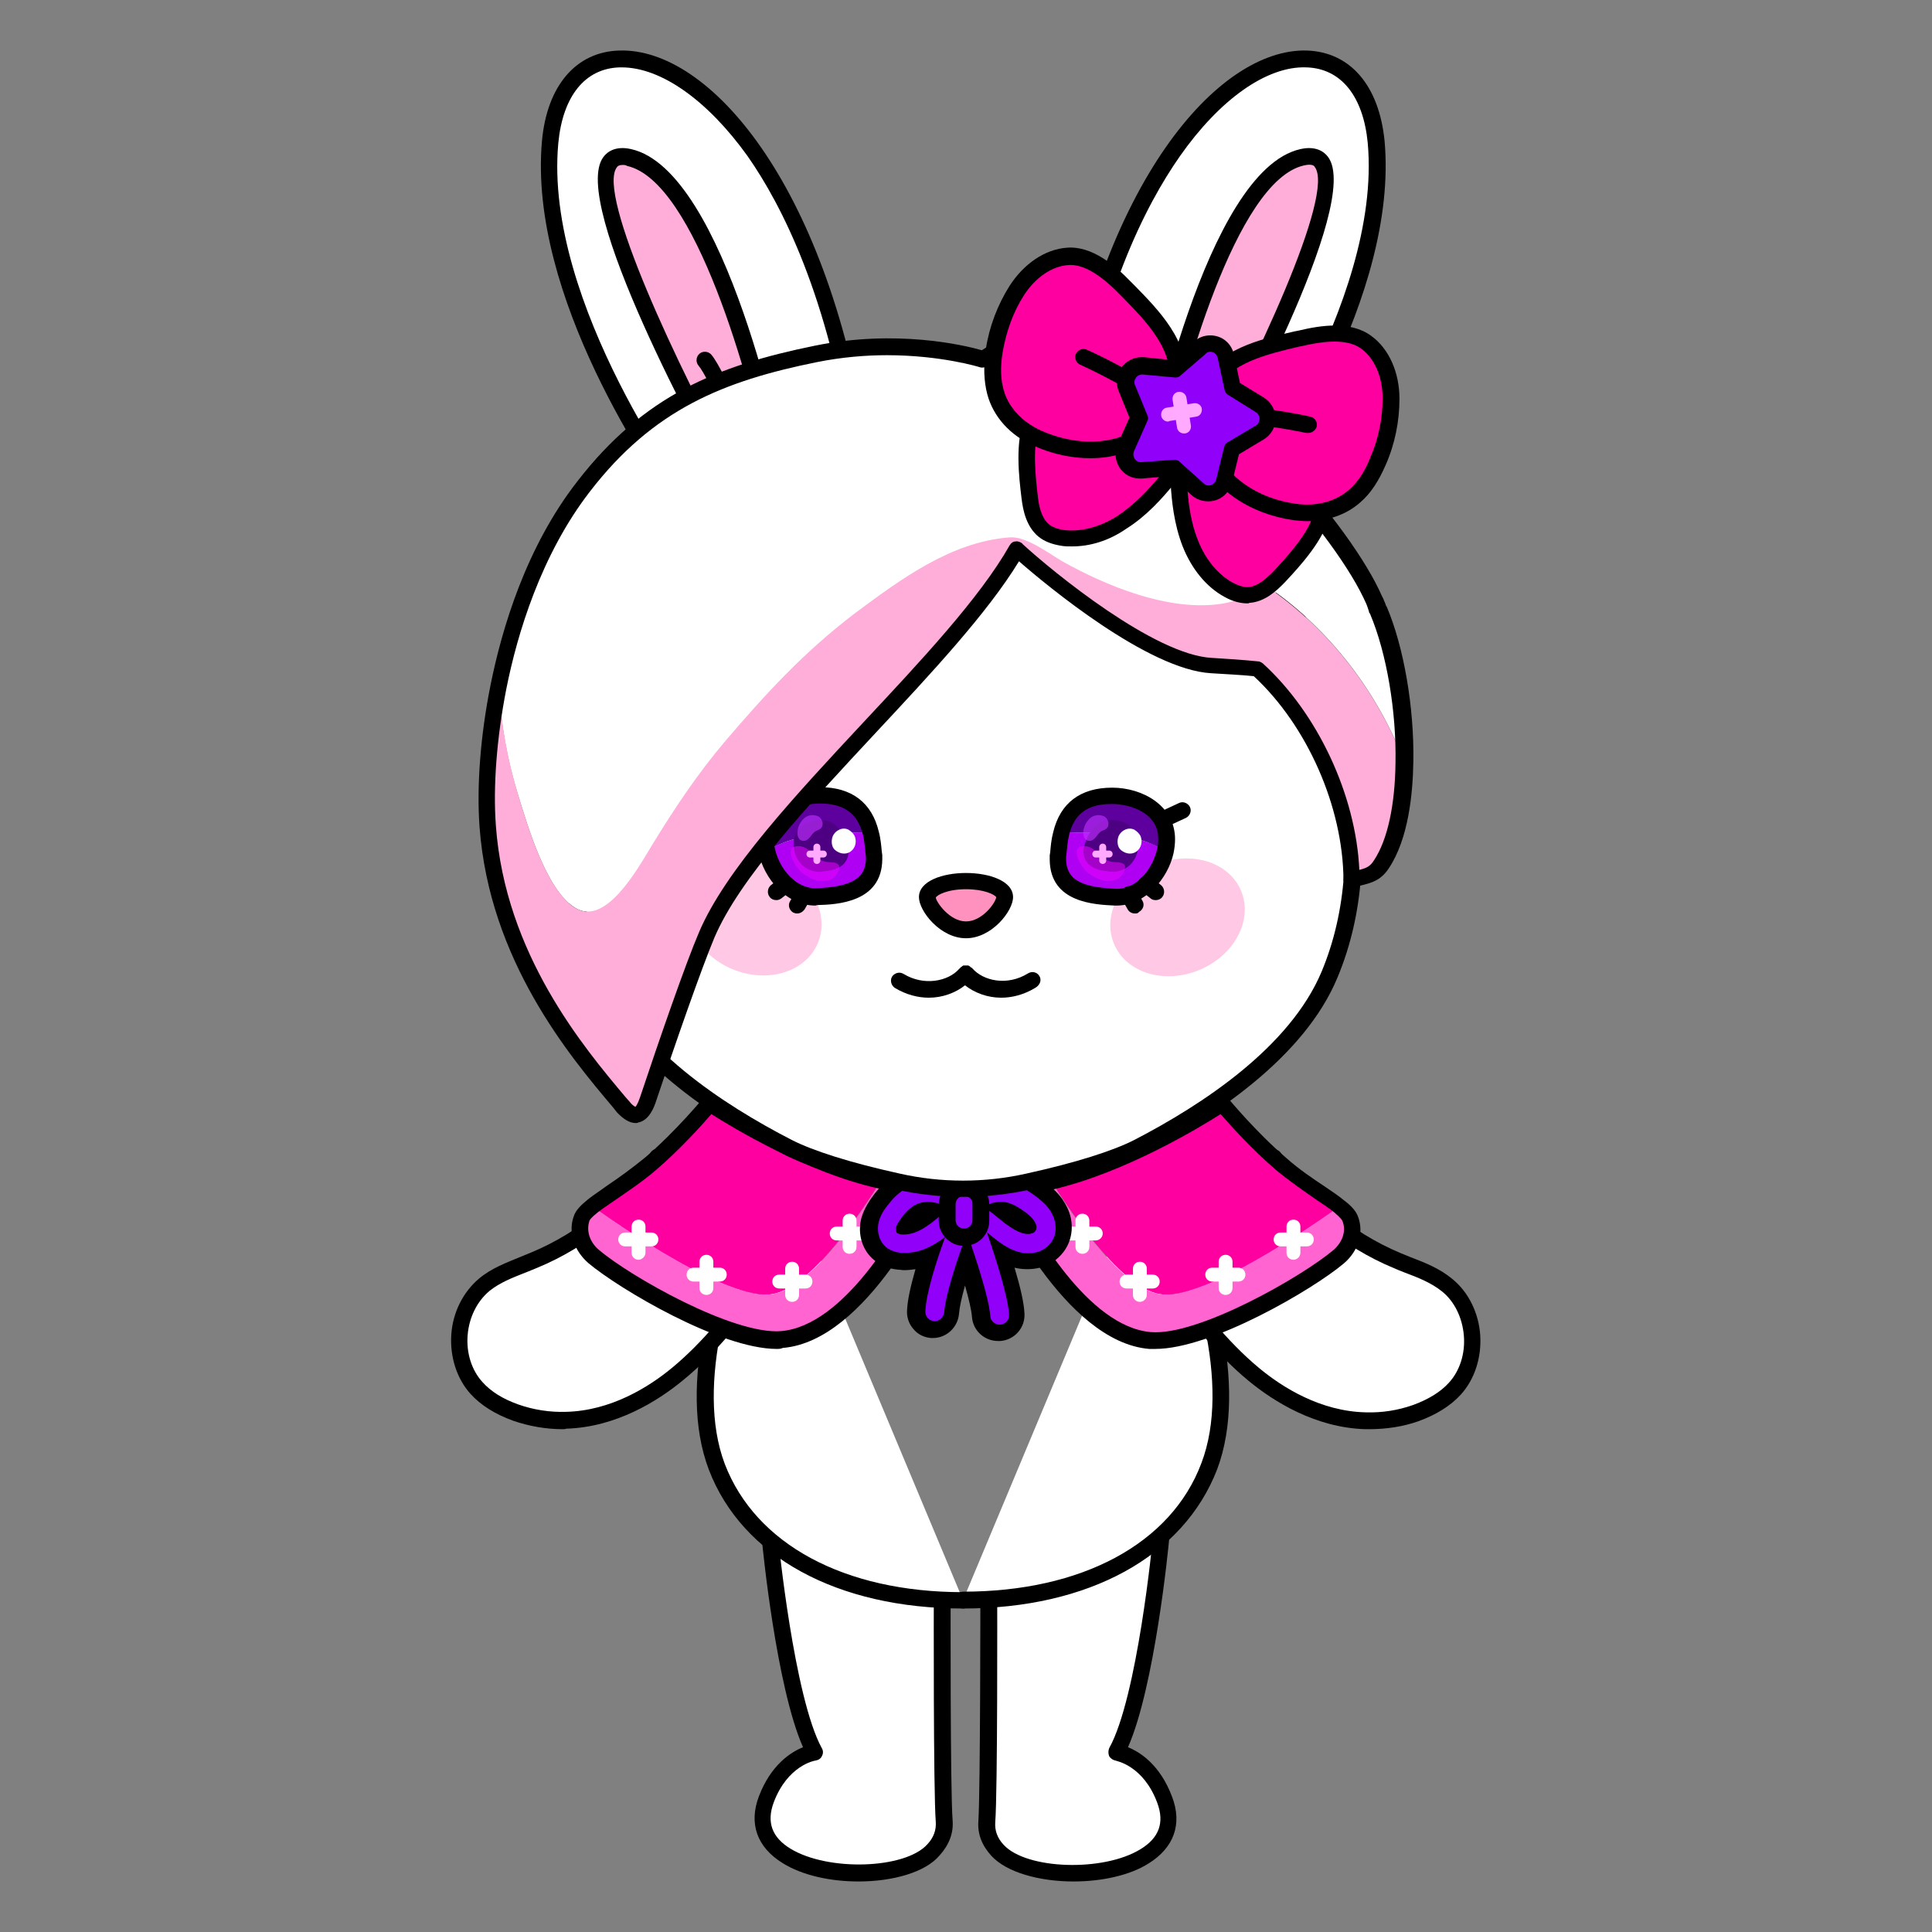 <?xml version="1.0" encoding="utf-8"?>
<!-- Generator: Adobe Illustrator 26.0.3, SVG Export Plug-In . SVG Version: 6.00 Build 0)  -->
<svg version="1.1" id="레이어_1" xmlns="http://www.w3.org/2000/svg" xmlns:xlink="http://www.w3.org/1999/xlink" x="0px"
	 y="0px" viewBox="0 0 390 390" style="enable-background:new 0 0 390 390;" xml:space="preserve">
<rect x="0" y="0" width="390" height="390" fill="#808080" stroke="none"/>
<style type="text/css">
	.st0{fill:#FFFFFF;}
	.st1{fill:#FFFFFF;stroke:#000000;stroke-width:3.362;stroke-linecap:round;stroke-linejoin:round;stroke-miterlimit:10;}
	.st2{fill:#FF00A0;}
	.st3{fill:#FF64D0;}
	.st4{fill:#9100F9;}
	.st5{fill:#FFADD9;}
	.st6{fill:#FF8BC9;}
	.st7{fill:#FF91BF;}
	.st8{fill:#FFC8E5;}
	.st9{fill:#B000F3;}
	.st10{fill:#5D009E;}
	.st11{fill:#4D0081;}
	.st12{opacity:0.65;}
	.st13{fill:#BE2EFF;}
	.st14{opacity:0.57;}
	.st15{fill:#E704FD;}
	.st16{fill:#FFA9FF;}
	.st17{fill:none;}
</style>
<g>
	<g>
		<g>
			<g>
				<g>
					<g>
						<g>
							<g>
								<path class="st0" d="M234.6,310.6c0,0-3.1,32.4-9.1,43.1c0,0,6.5,0.9,9.7,9.5c6,16.1-26.4,18.5-33.9,10.2
									c-1.3-1.5-2.3-3.4-2.2-5.7c0.5-6.3,0.4-46.1,0.4-46.1"/>
							</g>
						</g>
					</g>
				</g>
			</g>
		</g>
	</g>
	<g>
		<g>
			<g>
				<g>
					<g>
						<g>
							<g>
								<path d="M216.7,379.8c-6.8,0-13.5-1.8-16.6-5.2c-1.9-2.1-2.8-4.4-2.6-7c0.4-6.2,0.4-45.6,0.4-45.9c0-0.9,0.7-1.7,1.7-1.7
									l0,0c0.9,0,1.7,0.7,1.7,1.7c0,1.6,0.1,39.9-0.4,46.2c-0.1,1.6,0.4,3.1,1.7,4.5c4.6,5,20.1,5.5,27.6,0.9
									c3.8-2.3,4.9-5.4,3.4-9.4c-2.8-7.5-8.2-8.4-8.4-8.5c-0.5-0.1-1-0.4-1.3-0.9c-0.2-0.5-0.2-1.1,0-1.6
									c5.7-10.2,8.8-42.1,8.8-42.4c0.1-0.9,0.9-1.6,1.8-1.5c0.9,0.1,1.6,0.9,1.5,1.8c-0.1,1.3-2.9,29.7-8.3,41.9
									c2.5,1,6.5,3.6,8.9,10c2.1,5.5,0.4,10.3-4.8,13.5C228,378.6,222.3,379.8,216.7,379.8z"/>
							</g>
						</g>
					</g>
				</g>
			</g>
		</g>
	</g>
</g>
<g>
	<g>
		<g>
			<g>
				<g>
					<g>
						<g>
							<g>
								<path class="st0" d="M155.4,310.6c0,0,3.1,32.4,9.1,43.1c0,0-6.5,0.9-9.7,9.5c-6,16.1,26.4,18.5,33.9,10.2
									c1.3-1.5,2.3-3.4,2.2-5.7c-0.5-6.3-0.4-46.1-0.4-46.1"/>
							</g>
						</g>
					</g>
				</g>
			</g>
		</g>
	</g>
	<g>
		<g>
			<g>
				<g>
					<g>
						<g>
							<g>
								<path d="M173.3,379.8c-5.6,0-11.3-1.2-15.3-3.7c-5.2-3.2-6.9-8-4.8-13.5c2.4-6.3,6.4-8.9,8.9-9.9
									c-5.4-12.2-8.2-40.6-8.3-41.9c-0.1-0.9,0.6-1.7,1.5-1.8c0.9,0,1.7,0.6,1.8,1.5c0,0.3,3.2,32.2,8.8,42.4
									c0.3,0.5,0.3,1.1,0,1.6c-0.2,0.5-0.7,0.8-1.3,0.9c-0.2,0-5.6,1-8.4,8.4c-1.5,4-0.4,7.1,3.4,9.4c7.6,4.6,23.1,4.1,27.6-0.9
									c1.3-1.4,1.8-2.9,1.7-4.5c-0.5-6.3-0.4-44.6-0.4-46.2c0-0.9,0.8-1.7,1.7-1.7l0,0c0.9,0,1.7,0.8,1.7,1.7
									c0,0.4-0.1,39.7,0.4,45.9c0.2,2.5-0.7,4.9-2.6,7C186.8,378,180.1,379.8,173.3,379.8z"/>
							</g>
						</g>
					</g>
				</g>
			</g>
		</g>
	</g>
</g>
<g>
	<g>
		<g>
			<g>
				<g>
					<g>
						<g>
							<g>
								<path class="st1" d="M195.8,339"/>
							</g>
						</g>
					</g>
				</g>
			</g>
		</g>
	</g>
</g>
<g>
	<g>
		<g>
			<g>
				<g>
					<g>
						<g>
							<g>
								<g>
									<g>
										<path class="st0" d="M194.4,323c-20.6,0-42.3-7.6-49.7-26.9c-6.3-16.6,1.3-40.9,9.3-56.1c5.4-10.2,0.8-11.6,0.8-11.6"/>
									</g>
								</g>
							</g>
						</g>
					</g>
				</g>
			</g>
			<g>
				<g>
					<g>
						<g>
							<g>
								<g>
									<g>
										<path d="M194.4,324.7c-25.4,0-44.6-10.5-51.3-28c-6.5-17,1-41.6,9.4-57.5c2.8-5.4,2.5-7.7,2.2-8.5
											c-0.2-0.6-0.5-0.7-0.5-0.7c-0.9-0.3-1.4-1.2-1.1-2.1c0.3-0.9,1.2-1.4,2.1-1.1c0.8,0.2,1.9,1,2.6,2.5
											c1.1,2.6,0.3,6.5-2.3,11.5c-8,15.3-15.2,38.8-9.2,54.7c6.2,16.2,24.1,25.9,48.1,25.9c0.9,0,1.7,0.8,1.7,1.7
											C196,323.9,195.3,324.7,194.4,324.7z"/>
									</g>
								</g>
							</g>
						</g>
					</g>
				</g>
			</g>
		</g>
	</g>
</g>
<g>
	<g>
		<g>
			<g>
				<g>
					<g>
						<g>
							<g>
								<g>
									<g>
										<path class="st0" d="M194.4,323c20.6,0,42.3-7.6,49.7-26.9c6.3-16.6-1.3-40.9-9.3-56.1c-5.4-10.2-0.8-11.6-0.8-11.6"/>
									</g>
								</g>
							</g>
						</g>
					</g>
				</g>
			</g>
			<g>
				<g>
					<g>
						<g>
							<g>
								<g>
									<g>
										<path d="M194.4,324.7c-0.9,0-1.7-0.8-1.7-1.7c0-0.9,0.8-1.7,1.7-1.7c24,0,42-9.7,48.1-25.9c6.1-15.9-1.2-39.4-9.2-54.7
											c-2.6-5-3.4-8.9-2.3-11.5c0.6-1.5,1.8-2.3,2.6-2.5c0.9-0.3,1.8,0.2,2.1,1.1c0.3,0.9-0.3,1.8-1.1,2.1l0,0
											c0,0-0.3,0.2-0.5,0.7c-0.3,0.8-0.6,3.1,2.2,8.5c8.4,15.9,15.8,40.5,9.4,57.5C238.9,314.2,219.8,324.7,194.4,324.7z"/>
									</g>
								</g>
							</g>
						</g>
					</g>
				</g>
			</g>
		</g>
	</g>
</g>
<g>
	<g>
		<g>
			<g>
				<g>
					<g>
						<g>
							<g>
								<path class="st0" d="M257.2,233.7c5.9,9.2,14.7,16.5,24.8,20.7c3.5,1.5,7.3,2.6,10.2,5c6,4.9,6.8,15.1,1.5,20.8
									c-2.1,2.3-4.9,3.9-7.9,4.9c-3.3,1.2-6.8,1.7-10.2,1.6c-8.3-0.2-16.2-4.1-22.6-9.4s-11.6-11.9-16.6-18.6"/>
							</g>
						</g>
					</g>
				</g>
			</g>
		</g>
	</g>
	<g>
		<g>
			<g>
				<g>
					<g>
						<g>
							<g>
								<path d="M276.4,288.5c-0.3,0-0.5,0-0.8,0c-10-0.3-18.4-5.5-23.6-9.8c-6.8-5.6-12.4-13-16.9-18.8c-0.6-0.7-0.4-1.8,0.3-2.4
									s1.8-0.4,2.4,0.3c4.4,5.8,9.8,12.9,16.3,18.3c4.8,4,12.5,8.8,21.6,9c3.3,0.1,6.5-0.4,9.6-1.5c3-1.1,5.5-2.6,7.2-4.5
									c2.2-2.4,3.3-5.9,3-9.5s-1.9-6.9-4.4-8.9c-2.1-1.7-4.8-2.8-7.5-3.8c-0.8-0.3-1.5-0.6-2.2-0.9c-10.4-4.3-19.5-11.9-25.6-21.4
									c-0.5-0.8-0.3-1.8,0.5-2.3c0.8-0.5,1.8-0.3,2.3,0.5c5.7,8.9,14.3,16,24,20.1c0.7,0.3,1.5,0.6,2.2,0.9
									c2.9,1.1,5.9,2.3,8.4,4.4c3.2,2.6,5.3,6.8,5.6,11.3c0.3,4.5-1.1,8.9-3.9,12c-2.1,2.3-5,4.1-8.6,5.4
									C283.2,288,279.8,288.5,276.4,288.5z"/>
							</g>
						</g>
					</g>
				</g>
			</g>
		</g>
	</g>
</g>
<g>
	<g>
		<g>
			<g>
				<g>
					<g>
						<g>
							<g>
								<path class="st0" d="M132.8,233.7c-5.9,9.2-14.7,16.5-24.8,20.7c-3.5,1.5-7.3,2.6-10.2,5c-6,4.9-6.8,15.1-1.5,20.8
									c2.1,2.3,4.9,3.9,7.9,4.9c3.3,1.2,6.8,1.7,10.2,1.6c8.3-0.2,16.2-4.1,22.6-9.4s11.6-11.9,16.6-18.6"/>
							</g>
						</g>
					</g>
				</g>
			</g>
		</g>
	</g>
	<g>
		<g>
			<g>
				<g>
					<g>
						<g>
							<g>
								<path d="M113.6,288.5c-3.4,0-6.8-0.6-10-1.7c-3.6-1.3-6.5-3.1-8.6-5.4c-2.8-3.1-4.2-7.5-3.9-12c0.3-4.5,2.4-8.6,5.6-11.3
									c2.5-2.1,5.5-3.2,8.4-4.4c0.7-0.3,1.5-0.6,2.2-0.9c9.8-4.1,18.3-11.2,24-20.1c0.5-0.8,1.5-1,2.3-0.5s1,1.5,0.5,2.3
									c-6.1,9.5-15.2,17.1-25.6,21.4c-0.7,0.3-1.5,0.6-2.2,0.9c-2.8,1.1-5.4,2.1-7.5,3.8c-2.5,2.1-4.1,5.3-4.4,8.9s0.8,7.1,3,9.5
									c1.7,1.9,4.1,3.4,7.2,4.5s6.4,1.6,9.6,1.5c9.1-0.2,16.8-5,21.6-9c6-5,10.8-11,16.3-18.3c0.6-0.7,1.6-0.9,2.4-0.3
									c0.7,0.6,0.9,1.6,0.3,2.4c-4.5,5.9-10,13.2-16.9,18.8c-5.2,4.3-13.6,9.5-23.6,9.8C114.1,288.5,113.8,288.5,113.6,288.5z"/>
							</g>
						</g>
					</g>
				</g>
			</g>
		</g>
	</g>
</g>
<g>
	<g id="XMLID_268_">
		<g>
			<g>
				<g>
					<g>
						<g>
							<g>
								<g>
									<g>
										<path class="st2" d="M177.7,238.5c-4.8,7.7-14.8,22.2-22.4,22.8c-10.4,0.9-35.5-17.6-35.5-17.6l-0.2-0.2
											c2.7-2.1,7.2-4.8,11.6-8.5c6.3-5.4,12-12.3,12-12.3S161,234.5,177.7,238.5z"/>
									</g>
								</g>
							</g>
						</g>
					</g>
				</g>
			</g>
			<g>
				<g>
					<g>
						<g>
							<g>
								<g>
									<g>
										<path class="st3" d="M119.9,243.7c0,0,25.1,18.4,35.5,17.6c7.6-0.6,17.6-15.1,22.4-22.8c3.4,0.8,6.7,1.3,9.8,1.3
											c0,0-13.3,29.5-29.7,30.8c-10.3,0.9-31.7-11.5-38-16.8c-2.3-2-3.5-5-2.4-7.8c0.3-0.7,1.1-1.6,2.3-2.5L119.9,243.7z"/>
									</g>
								</g>
							</g>
						</g>
					</g>
				</g>
			</g>
		</g>
		<g>
			<g>
				<g>
					<g>
						<g>
							<g>
								<g>
									<g>
										<path d="M156.8,272.3c-11.4,0-31.8-12.1-38-17.3c-3-2.6-4.2-6.4-2.9-9.7c0.4-1,1.2-1.9,2.8-3.2l0,0c1-0.8,2.4-1.7,3.9-2.8
											c2.4-1.6,5-3.5,7.7-5.7c6.2-5.3,11.7-12,11.8-12.1c0.5-0.7,1.5-0.8,2.2-0.3c0.2,0.1,17.7,11.7,33.9,15.5
											c3.5,0.8,6.7,1.2,9.4,1.2c0.6,0,1.1,0.3,1.4,0.8c0.3,0.5,0.4,1.1,0.1,1.6c-0.6,1.2-13.9,30.4-31.1,31.8
											C157.6,272.3,157.2,272.3,156.8,272.3z M143.6,224.9c-1.9,2.2-6.3,7.1-11.2,11.3c-2.8,2.4-5.7,4.3-8,5.9
											c-1.4,1-2.7,1.8-3.7,2.6l0,0c-1.4,1.1-1.7,1.6-1.7,1.7c-0.7,2,0,4.3,1.9,5.9c6.2,5.3,27.1,17.2,36.8,16.4
											c12.7-1.1,23.8-20.8,27.2-27.6c-2.3-0.2-4.9-0.6-7.6-1.2C162.9,236.7,148,227.7,143.6,224.9z M119.7,243.5L119.7,243.5
											L119.7,243.5z"/>
									</g>
								</g>
							</g>
						</g>
					</g>
				</g>
			</g>
		</g>
	</g>
	<g>
		<g>
			<g>
				<g>
					<g>
						<g>
							<g>
								<g>
									<g>
										<path class="st0" d="M159.9,262.8c-0.8,0-1.4-0.6-1.4-1.4v-5.3c0-0.8,0.6-1.4,1.4-1.4c0.8,0,1.4,0.6,1.4,1.4v5.3
											C161.3,262.2,160.7,262.8,159.9,262.8z"/>
									</g>
								</g>
							</g>
						</g>
					</g>
				</g>
			</g>
		</g>
		<g>
			<g>
				<g>
					<g>
						<g>
							<g>
								<g>
									<g>
										<path class="st0" d="M162.6,260.1h-5.3c-0.8,0-1.4-0.6-1.4-1.4s0.6-1.4,1.4-1.4h5.3c0.8,0,1.4,0.6,1.4,1.4
											S163.4,260.1,162.6,260.1z"/>
									</g>
								</g>
							</g>
						</g>
					</g>
				</g>
			</g>
		</g>
	</g>
	<g>
		<g>
			<g>
				<g>
					<g>
						<g>
							<g>
								<g>
									<g>
										<path class="st0" d="M142.6,261.4c-0.8,0-1.4-0.6-1.4-1.4v-5.3c0-0.8,0.6-1.4,1.4-1.4c0.8,0,1.4,0.6,1.4,1.4v5.3
											C144,260.8,143.4,261.4,142.6,261.4z"/>
									</g>
								</g>
							</g>
						</g>
					</g>
				</g>
			</g>
		</g>
		<g>
			<g>
				<g>
					<g>
						<g>
							<g>
								<g>
									<g>
										<path class="st0" d="M145.3,258.7H140c-0.8,0-1.4-0.6-1.4-1.4s0.6-1.4,1.4-1.4h5.3c0.8,0,1.4,0.6,1.4,1.4
											S146.1,258.7,145.3,258.7z"/>
									</g>
								</g>
							</g>
						</g>
					</g>
				</g>
			</g>
		</g>
	</g>
	<g>
		<g>
			<g>
				<g>
					<g>
						<g>
							<g>
								<g>
									<g>
										<path class="st0" d="M128.9,254.3c-0.8,0-1.4-0.6-1.4-1.4v-5.3c0-0.8,0.6-1.4,1.4-1.4s1.4,0.6,1.4,1.4v5.3
											C130.3,253.6,129.6,254.3,128.9,254.3z"/>
									</g>
								</g>
							</g>
						</g>
					</g>
				</g>
			</g>
		</g>
		<g>
			<g>
				<g>
					<g>
						<g>
							<g>
								<g>
									<g>
										<path class="st0" d="M131.5,251.6h-5.3c-0.8,0-1.4-0.6-1.4-1.4c0-0.8,0.6-1.4,1.4-1.4h5.3c0.8,0,1.4,0.6,1.4,1.4
											S132.3,251.6,131.5,251.6z"/>
									</g>
								</g>
							</g>
						</g>
					</g>
				</g>
			</g>
		</g>
	</g>
	<g>
		<g>
			<g>
				<g>
					<g>
						<g>
							<g>
								<g>
									<g>
										<path class="st0" d="M171.5,253.1c-0.8,0-1.4-0.6-1.4-1.4v-5.3c0-0.8,0.6-1.4,1.4-1.4c0.8,0,1.4,0.6,1.4,1.4v5.3
											C172.9,252.5,172.3,253.1,171.5,253.1z"/>
									</g>
								</g>
							</g>
						</g>
					</g>
				</g>
			</g>
		</g>
		<g>
			<g>
				<g>
					<g>
						<g>
							<g>
								<g>
									<g>
										<path class="st0" d="M174.2,250.4h-5.3c-0.8,0-1.4-0.6-1.4-1.4s0.6-1.4,1.4-1.4h5.3c0.8,0,1.4,0.6,1.4,1.4
											S174.9,250.4,174.2,250.4z"/>
									</g>
								</g>
							</g>
						</g>
					</g>
				</g>
			</g>
		</g>
	</g>
</g>
<g>
	<g id="XMLID_267_">
		<g>
			<g>
				<g>
					<g>
						<g>
							<g>
								<g>
									<g>
										<path class="st2" d="M212.3,238.5c4.8,7.7,14.8,22.2,22.4,22.8c10.4,0.9,35.5-17.6,35.5-17.6l0.2-0.2
											c-2.7-2.1-7.2-4.8-11.6-8.5c-6.3-5.4-12-12.3-12-12.3S229,234.5,212.3,238.5z"/>
									</g>
								</g>
							</g>
						</g>
					</g>
				</g>
			</g>
			<g>
				<g>
					<g>
						<g>
							<g>
								<g>
									<g>
										<path class="st3" d="M270.1,243.7c0,0-25.1,18.4-35.5,17.6c-7.6-0.6-17.6-15.1-22.4-22.8c-3.4,0.8-6.7,1.3-9.8,1.3
											c0,0,13.3,29.5,29.7,30.8c10.4,0.9,31.7-11.5,38-16.8c2.3-2,3.5-5,2.4-7.8c-0.3-0.7-1.1-1.6-2.3-2.5L270.1,243.7z"/>
									</g>
								</g>
							</g>
						</g>
					</g>
				</g>
			</g>
		</g>
		<g>
			<g>
				<g>
					<g>
						<g>
							<g>
								<g>
									<g>
										<path d="M233.2,272.3c-0.4,0-0.8,0-1.2,0c-17.2-1.4-30.6-30.6-31.1-31.8c-0.2-0.5-0.2-1.1,0.1-1.6s0.8-0.8,1.4-0.8
											c2.8,0,6-0.4,9.4-1.2c16.3-3.8,33.8-15.4,33.9-15.5c0.7-0.5,1.7-0.3,2.2,0.3c0.1,0.1,5.6,6.8,11.8,12.1
											c2.6,2.3,5.3,4.1,7.7,5.7c1.5,1,2.8,1.9,3.9,2.8c1.6,1.2,2.4,2.2,2.8,3.2c1.3,3.3,0.1,7.1-2.9,9.6
											C265,260.3,244.6,272.3,233.2,272.3z M205.1,241.3c3.5,6.8,14.5,26.5,27.2,27.6c9.6,0.8,30.5-11.2,36.8-16.5
											c1.9-1.6,2.7-3.9,1.9-5.9c0-0.1-0.3-0.6-1.7-1.8l0,0c-1-0.8-2.2-1.6-3.7-2.6c-2.3-1.6-5.2-3.6-8-5.9
											c-4.9-4.2-9.3-9.1-11.2-11.3c-4.4,2.8-19.3,11.8-33.8,15.2C210,240.7,207.4,241.2,205.1,241.3z"/>
									</g>
								</g>
							</g>
						</g>
					</g>
				</g>
			</g>
		</g>
	</g>
	<g>
		<g>
			<g>
				<g>
					<g>
						<g>
							<g>
								<g>
									<g>
										<path class="st0" d="M230.1,262.8c-0.8,0-1.4-0.6-1.4-1.4v-5.3c0-0.8,0.6-1.4,1.4-1.4c0.8,0,1.4,0.6,1.4,1.4v5.3
											C231.5,262.2,230.8,262.8,230.1,262.8z"/>
									</g>
								</g>
							</g>
						</g>
					</g>
				</g>
			</g>
		</g>
		<g>
			<g>
				<g>
					<g>
						<g>
							<g>
								<g>
									<g>
										<path class="st0" d="M232.7,260.1h-5.3c-0.8,0-1.4-0.6-1.4-1.4s0.6-1.4,1.4-1.4h5.3c0.8,0,1.4,0.6,1.4,1.4
											S233.5,260.1,232.7,260.1z"/>
									</g>
								</g>
							</g>
						</g>
					</g>
				</g>
			</g>
		</g>
	</g>
	<g>
		<g>
			<g>
				<g>
					<g>
						<g>
							<g>
								<g>
									<g>
										<path class="st0" d="M247.4,261.4c-0.8,0-1.4-0.6-1.4-1.4v-5.3c0-0.8,0.6-1.4,1.4-1.4c0.8,0,1.4,0.6,1.4,1.4v5.3
											C248.8,260.8,248.2,261.4,247.4,261.4z"/>
									</g>
								</g>
							</g>
						</g>
					</g>
				</g>
			</g>
		</g>
		<g>
			<g>
				<g>
					<g>
						<g>
							<g>
								<g>
									<g>
										<path class="st0" d="M250,258.7h-5.3c-0.8,0-1.4-0.6-1.4-1.4s0.6-1.4,1.4-1.4h5.3c0.8,0,1.4,0.6,1.4,1.4
											S250.8,258.7,250,258.7z"/>
									</g>
								</g>
							</g>
						</g>
					</g>
				</g>
			</g>
		</g>
	</g>
	<g>
		<g>
			<g>
				<g>
					<g>
						<g>
							<g>
								<g>
									<g>
										<path class="st0" d="M261.1,254.3c-0.8,0-1.4-0.6-1.4-1.4v-5.3c0-0.8,0.6-1.4,1.4-1.4s1.4,0.6,1.4,1.4v5.3
											C262.5,253.6,261.9,254.3,261.1,254.3z"/>
									</g>
								</g>
							</g>
						</g>
					</g>
				</g>
			</g>
		</g>
		<g>
			<g>
				<g>
					<g>
						<g>
							<g>
								<g>
									<g>
										<path class="st0" d="M263.8,251.6h-5.3c-0.8,0-1.4-0.6-1.4-1.4c0-0.8,0.6-1.4,1.4-1.4h5.3c0.8,0,1.4,0.6,1.4,1.4
											C265.2,251,264.6,251.6,263.8,251.6z"/>
									</g>
								</g>
							</g>
						</g>
					</g>
				</g>
			</g>
		</g>
	</g>
	<g>
		<g>
			<g>
				<g>
					<g>
						<g>
							<g>
								<g>
									<g>
										<path class="st0" d="M218.5,253.1c-0.8,0-1.4-0.6-1.4-1.4v-5.3c0-0.8,0.6-1.4,1.4-1.4c0.8,0,1.4,0.6,1.4,1.4v5.3
											C219.9,252.5,219.3,253.1,218.5,253.1z"/>
									</g>
								</g>
							</g>
						</g>
					</g>
				</g>
			</g>
		</g>
		<g>
			<g>
				<g>
					<g>
						<g>
							<g>
								<g>
									<g>
										<path class="st0" d="M221.2,250.4h-5.3c-0.8,0-1.4-0.6-1.4-1.4s0.6-1.4,1.4-1.4h5.3c0.8,0,1.4,0.6,1.4,1.4
											S221.9,250.4,221.2,250.4z"/>
									</g>
								</g>
							</g>
						</g>
					</g>
				</g>
			</g>
		</g>
	</g>
</g>
<g>
	<g>
		<g>
			<g>
				<g>
					<g>
						<g>
							<g>
								<g>
									<g>
										<path class="st4" d="M201.6,269.1c-1.9,0-3.5-1.5-3.6-3.4c-0.1-2.2-1.2-6.3-3-11.8c-1.7,5-2.7,8.9-2.9,11.1
											c-0.1,1.9-1.7,3.4-3.6,3.4c-1.2-0.1-2.1-0.5-2.7-1.2c-0.6-0.7-1-1.7-0.9-2.6c0.2-2.5,1-6.1,2.6-10.9
											c-1.6,0.7-3.3,1.1-4.9,1.1c-0.4,0-0.7,0-1.1,0c-1.6-0.2-2.8-0.6-3.9-1.5c-1.9-1.6-2.7-4.3-2-6.9c0.5-1.8,1.5-3.1,2.4-4.3
											c2.5-3.2,5.7-4.9,9.4-4.9c1.4,0,3,0.3,4.5,0.8c1,0.3,2,0.8,3,1.3c2.4-1.5,4.7-2.2,7-2.2c0.4,0,0.8,0,1.3,0.1
											c2.4,0.3,4.8,1.4,7.3,3.3c1.2,0.9,2.6,2.2,3.5,4.1c1.2,2.5,1,5.3-0.6,7.3c-0.9,1.2-2.3,2.1-3.9,2.5
											c-0.7,0.2-1.4,0.3-2.1,0.3l0,0c-2,0-3.8-0.7-5.2-1.5c1.8,5.5,2.8,9.6,2.9,12.2c0.1,1-0.2,1.9-0.9,2.6s-1.5,1.2-2.5,1.2
											C201.8,269.1,201.6,269.1,201.6,269.1z M187.3,244.3c-1.4,0-2.5,0.7-3.6,2.1c-0.3,0.4-0.6,0.8-0.8,1.1
											c1.8-0.2,3.7-1.5,5.6-3.1C188,244.3,187.6,244.3,187.3,244.3z M203.7,245.4c0.7,0.5,2.4,1.8,3.5,2c-0.4-0.6-1-1.1-1.3-1.3
											c-1.4-1.1-2.6-1.7-3.6-1.8h-0.1C202.3,244.3,203.7,245.4,203.7,245.4z"/>
									</g>
								</g>
							</g>
						</g>
					</g>
				</g>
			</g>
		</g>
		<g>
			<g>
				<g>
					<g>
						<g>
							<g>
								<g>
									<g>
										<path d="M201.9,238.7c0.4,0,0.7,0,1.1,0.1c2.1,0.2,4.2,1.2,6.5,3c1,0.8,2.3,1.9,3,3.5c0.9,1.9,0.8,4.1-0.4,5.6
											c-0.7,0.9-1.7,1.6-2.9,1.9c-0.6,0.1-1.1,0.2-1.6,0.2c-3,0-5.6-2-7.1-3.2l0,0l-1.1-0.9c-0.1,0-0.1-0.1-0.2-0.2
											c1.8,5.3,4.2,12.7,4.5,16.6c0.1,1.1-0.7,2-1.8,2.1h-0.1c-1,0-1.9-0.8-1.9-1.8c-0.3-3.7-2.9-11.6-4.7-16.7
											c-1.8,4.8-4.3,12.2-4.6,16c-0.1,1-1,1.8-1.9,1.8h-0.1c-1.1-0.1-1.9-1-1.8-2.1c0.2-3.7,2.2-10,4-14.9c-2.4,1.8-5,3.2-8,3.2
											c-0.3,0-0.6,0-0.9,0c-1.2-0.1-2.2-0.5-3-1.1c-1.4-1.2-2-3.2-1.5-5.2c0.4-1.5,1.2-2.6,2.1-3.7c2.2-2.8,4.9-4.2,8-4.2
											c1.3,0,2.6,0.2,4,0.7c1.2,0.4,2.5,1,3.6,1.7C197,239.7,199.3,238.7,201.9,238.7 M207.5,249.1c0.2,0,0.4,0,0.7-0.1
											c0.4-0.1,0.7-0.3,0.8-0.5c0.3-0.4,0.3-1.1,0-1.6c-0.4-0.9-1.2-1.6-1.9-2.1c-1.7-1.3-3.1-2-4.5-2.2c-0.2,0-0.4,0-0.6,0
											c-1.2,0-2.3,0.4-3.4,1c1.1,0.8,2.1,1.6,3.1,2.4l1.1,0.9C204.3,248,206,249.1,207.5,249.1 M182.5,249.2
											c2.9,0,5.8-2.4,8.4-4.8c0.2-0.2,0.5-0.4,0.7-0.6c-0.5-0.3-1.1-0.5-1.6-0.7c-1-0.3-1.9-0.5-2.7-0.5c-1.9,0-3.5,0.9-5,2.8
											c-0.6,0.8-1.2,1.6-1.4,2.3c-0.1,0.6,0,1.1,0.2,1.2c0.1,0.1,0.3,0.2,0.9,0.3C182.2,249.2,182.3,249.2,182.5,249.2
											 M201.9,235.3c-2.4,0-4.7,0.6-7.1,2c-0.8-0.4-1.6-0.7-2.4-1c-1.7-0.6-3.4-0.9-5.1-0.9c-4.2,0-7.9,1.9-10.7,5.5
											c-1,1.3-2.1,2.9-2.7,4.9c-0.9,3.3,0.2,6.7,2.6,8.6c1.3,1.1,2.9,1.7,4.8,1.9c0.4,0,0.8,0.1,1.2,0.1c0.8,0,1.6-0.1,2.3-0.2
											c-1,3.5-1.6,6.2-1.7,8.3c-0.1,1.4,0.4,2.8,1.3,3.8c0.9,1.1,2.2,1.7,3.6,1.8c0.1,0,0.3,0,0.3,0c2.8,0,5.1-2.2,5.3-5
											c0.1-1.2,0.5-3.1,1.2-5.6c0.8,2.8,1.3,5,1.4,6.3c0.2,2.8,2.5,4.9,5.3,4.9c0.1,0,0.3,0,0.4,0c2.9-0.2,5.1-2.7,4.9-5.6
											c-0.1-2.1-0.8-5.2-2-9.2c0.8,0.2,1.7,0.3,2.6,0.3c0.8,0,1.7-0.1,2.5-0.3c1.9-0.5,3.6-1.6,4.8-3.2c1.9-2.5,2.2-6,0.7-9
											c-1.1-2.3-2.8-3.8-4-4.7c-2.8-2.2-5.4-3.4-8.2-3.7C202.8,235.3,202.3,235.3,201.9,235.3L201.9,235.3z"/>
									</g>
								</g>
							</g>
						</g>
					</g>
				</g>
			</g>
		</g>
	</g>
	<g>
		<g>
			<g>
				<g>
					<g>
						<g>
							<g>
								<g>
									<path class="st4" d="M196.8,249.8h-4.4c-0.7,0-1.2-0.5-1.2-1.2V241c0-0.7,0.5-1.2,1.2-1.2h4.4c0.7,0,1.2,0.5,1.2,1.2v7.6
										C198.1,249.2,197.5,249.8,196.8,249.8z"/>
								</g>
							</g>
						</g>
					</g>
				</g>
			</g>
		</g>
		<g>
			<g>
				<g>
					<g>
						<g>
							<g>
								<g>
									<path d="M194.6,251.5c-2.8,0-5.1-2.3-5.1-5.1v-3.2c0-2.8,2.3-5.1,5.1-5.1s5.1,2.3,5.1,5.1v3.2
										C199.7,249.2,197.5,251.5,194.6,251.5z M194.6,241.4c-1,0-1.7,0.8-1.7,1.7v3.2c0,1,0.8,1.7,1.7,1.7c1,0,1.7-0.8,1.7-1.7
										v-3.2C196.4,242.2,195.6,241.4,194.6,241.4z"/>
								</g>
							</g>
						</g>
					</g>
				</g>
			</g>
		</g>
	</g>
</g>
<g>
	<g>
		<g>
			<g>
				<g>
					<g>
						<g>
							<g>
								<path class="st0" d="M250.3,102.5c0,0,30.4-40.4,27.3-73.8c-3-33.4-50.1-19.1-62.3,61.8l-2.8-0.4c-12-1.5-24.2-1.5-36.3,0
									l-2.8,0.4c-12.2-81-59.3-95.3-62.3-61.8c-3,33.4,27.3,73.8,27.3,73.8s-15,23.6-21,52.3c-2.9,13.8-2.6,28.4,3,41.9
									c6.5,15.7,24.2,27.4,38.6,34.8c5.4,2.8,14.6,5.2,22.2,7c8.7,2,17.7,2,26.4,0c7.6-1.7,16.8-4.2,22.2-7
									c14.3-7.4,32.1-19.1,38.6-34.8c5.6-13.4,5.9-28.1,3-41.9C265.3,126.1,250.3,102.5,250.3,102.5z"/>
							</g>
						</g>
					</g>
				</g>
			</g>
		</g>
	</g>
	<g>
		<g>
			<g>
				<g>
					<g>
						<g>
							<g>
								<path d="M194.4,241.6c-4.6,0-9.1-0.5-13.6-1.5c-10.4-2.3-18-4.7-22.6-7.1c-14.2-7.3-32.6-19.4-39.3-35.7
									c-5.2-12.6-6.3-27.5-3.1-42.9c5.3-25.4,17.7-47.1,20.6-51.9c-4.6-6.4-29.8-42.7-27-74c1-11.2,6.9-18.1,15.7-18.3
									c18.1-0.5,41.6,26.8,49.8,78.5l1.2-0.2c12.2-1.5,24.5-1.5,36.7,0l1.2,0.2c8.2-51.7,31.8-79,49.8-78.5
									c8.8,0.3,14.6,7.1,15.7,18.3c2.8,31.3-22.3,67.6-27,74c2.9,4.8,15.3,26.5,20.6,51.9c3.2,15.4,2.2,30.2-3.1,42.9
									c-6.7,16.2-25.1,28.3-39.3,35.7c-4.6,2.4-12.2,4.8-22.6,7.1C203.5,241.1,198.9,241.6,194.4,241.6z M125.5,13.6
									c-0.1,0-0.3,0-0.4,0c-7,0.2-11.5,5.8-12.4,15.3c-3,32.4,26.7,72.2,27,72.6c0.4,0.6,0.5,1.3,0.1,1.9
									c-0.1,0.2-14.9,23.7-20.7,51.8c-3.1,14.7-2.1,28.9,2.9,40.9c6.3,15.3,24,26.9,37.8,34c4.3,2.2,11.8,4.6,21.8,6.8
									c8.4,1.9,17.2,1.9,25.6,0c10-2.2,17.5-4.6,21.8-6.8c13.7-7.1,31.4-18.7,37.8-34c5-12,6-26.2,2.9-40.9
									c-5.9-28.1-20.6-51.5-20.7-51.8c-0.4-0.6-0.3-1.4,0.1-1.9c0.3-0.4,29.9-40.2,27-72.6c-0.9-9.5-5.4-15.1-12.4-15.3
									c-8-0.3-17.5,6.5-25.5,17.9c-7,10-16.4,28.3-21,59.4c-0.1,0.9-1,1.5-1.9,1.4l-2.8-0.4c-11.9-1.5-24-1.5-35.9,0l-2.8,0.4
									c-0.9,0.1-1.7-0.5-1.9-1.4c-4.7-31-14-49.4-21-59.4C142.8,20.2,133.4,13.6,125.5,13.6z"/>
							</g>
						</g>
					</g>
				</g>
			</g>
		</g>
	</g>
</g>
<g>
	<g>
		<g>
			<g>
				<g>
					<g>
						<g>
							<g>
								<g>
									<path class="st5" d="M157,94.8c0,0-11.6-59-29.9-63.1S148.7,99,148.7,99L157,94.8z"/>
								</g>
							</g>
						</g>
					</g>
				</g>
			</g>
		</g>
		<g>
			<g>
				<g>
					<g>
						<g>
							<g>
								<g>
									<path d="M148.7,100.7c-0.6,0-1.2-0.3-1.5-0.9c-5.4-9.8-32.3-58.9-25.4-68.1c0.8-1.1,2.5-2.3,5.6-1.6
										c19.2,4.3,30.7,61.9,31.2,64.4c0.1,0.7-0.2,1.5-0.9,1.8l-8.3,4.2C149.2,100.7,149,100.7,148.7,100.7z M125.7,33.3
										c-0.8,0-1.1,0.3-1.2,0.5c-4,5.4,11.9,39.6,24.8,63.1L155,94c-3.5-16.9-14.6-57.4-28.4-60.5C126.3,33.3,126,33.3,125.7,33.3
										z"/>
								</g>
							</g>
						</g>
					</g>
				</g>
			</g>
		</g>
	</g>
	<g>
		<g>
			<g>
				<g>
					<g>
						<g>
							<g>
								<g>
									<path class="st6" d="M153.4,96.7c0,0-8.2-20.5-11-23.8"/>
								</g>
							</g>
						</g>
					</g>
				</g>
			</g>
		</g>
		<g>
			<g>
				<g>
					<g>
						<g>
							<g>
								<g>
									<path d="M153.4,98.3c-0.7,0-1.3-0.4-1.6-1.1C148.5,89,143,76.1,141,73.8c-0.6-0.7-0.5-1.8,0.2-2.4s1.8-0.5,2.4,0.2
										c2.9,3.4,10.5,22.2,11.3,24.3c0.3,0.9-0.1,1.8-0.9,2.2C153.8,98.3,153.6,98.3,153.4,98.3z"/>
								</g>
							</g>
						</g>
					</g>
				</g>
			</g>
		</g>
	</g>
</g>
<g>
	<g>
		<g>
			<g>
				<g>
					<g>
						<g>
							<g>
								<path class="st7" d="M202.8,181.1c0,1.8-3.5,6.6-7.8,6.6s-7.8-4.8-7.8-6.6s3.5-3.3,7.8-3.3S202.8,179.3,202.8,181.1z"/>
							</g>
						</g>
					</g>
				</g>
			</g>
		</g>
	</g>
	<g>
		<g>
			<g>
				<g>
					<g>
						<g>
							<g>
								<path d="M195,189.4c-5.2,0-9.5-5.5-9.5-8.3c0-6.5,19-6.5,19,0C204.5,183.9,200.2,189.4,195,189.4z M195,179.5
									c-3.8,0-5.9,1.2-6.1,1.7c0.1,0.9,2.8,4.8,6.1,4.8s6-3.8,6.1-4.9C200.8,180.6,198.7,179.5,195,179.5z M202.8,181.1
									L202.8,181.1L202.8,181.1z"/>
							</g>
						</g>
					</g>
				</g>
			</g>
		</g>
	</g>
</g>
<g>
	<g>
		<g>
			<g>
				<g>
					<g>
						<g>
							<g>
								<g>
									<path class="st5" d="M233,94.8c0,0,11.6-59,29.9-63.1S241.3,99,241.3,99L233,94.8z"/>
								</g>
							</g>
						</g>
					</g>
				</g>
			</g>
		</g>
		<g>
			<g>
				<g>
					<g>
						<g>
							<g>
								<g>
									<path d="M241.3,100.7c-0.3,0-0.5-0.1-0.8-0.2l-8.3-4.2c-0.7-0.3-1-1.1-0.9-1.8c0.5-2.5,12-60.1,31.2-64.4
										c3.1-0.7,4.8,0.5,5.6,1.6c6.9,9.3-19.9,58.4-25.4,68.1C242.5,100.4,241.9,100.7,241.3,100.7z M234.9,93.9l5.7,2.9
										c13-23.5,28.9-57.7,24.8-63.1c-0.1-0.2-0.5-0.7-2.2-0.3C249.5,36.5,238.4,77,234.9,93.9z"/>
								</g>
							</g>
						</g>
					</g>
				</g>
			</g>
		</g>
	</g>
	<path d="M236.6,98.3c-0.2,0-0.4,0-0.6-0.1c-0.9-0.3-1.3-1.3-0.9-2.2c0.9-2.1,8.4-20.9,11.3-24.3c0.6-0.7,1.7-0.8,2.4-0.2
		c0.7,0.6,0.8,1.7,0.2,2.4c-1.9,2.3-7.5,15.2-10.8,23.4C237.9,97.9,237.3,98.3,236.6,98.3z"/>
</g>
<path d="M209.8,197c-0.5-0.8-1.5-1-2.3-0.5c-4.2,2.6-9,1.5-11.2-1c0,0,0,0-0.1-0.1c0,0,0,0-0.1-0.1c0,0,0,0-0.1,0l-0.1-0.1l-0.1-0.1
	c0,0-0.1,0-0.1-0.1c-0.1,0-0.1,0-0.2-0.1h-0.1c-0.1,0-0.1,0-0.2,0c-0.1,0-0.1,0-0.2,0c-0.1,0-0.1,0-0.2,0c-0.1,0-0.1,0-0.2,0h-0.1
	c-0.1,0-0.1,0-0.2,0.1c0,0-0.1,0-0.1,0.1c-0.1,0-0.1,0.1-0.2,0.1l-0.1,0.1c0,0,0,0-0.1,0.1c0,0,0,0.1-0.1,0.1c0,0,0,0-0.1,0.1
	c-2.2,2.5-7.1,3.5-11.2,1c-0.8-0.5-1.8-0.2-2.3,0.5c-0.5,0.8-0.2,1.8,0.5,2.3c2.3,1.4,4.7,2,6.9,2c2.8,0,5.4-1,7.3-2.5
	c1.9,1.5,4.5,2.5,7.3,2.5c2.2,0,4.6-0.6,6.9-2C210,198.8,210.3,197.8,209.8,197z"/>
<ellipse transform="matrix(0.923 -0.385 0.385 0.923 -52.958 105.843)" class="st8" cx="237.7" cy="185.1" rx="13.9" ry="11.5"/>
<ellipse transform="matrix(0.385 -0.923 0.923 0.385 -77.216 254.327)" class="st8" cx="152.3" cy="185.1" rx="11.5" ry="13.9"/>
<g>
	<g>
		<g>
			<g>
				<g id="XMLID_266_">
					<g>
						<g>
							<g>
								<g>
									<g>
										<g>
											<g>
												<g>
													<path class="st9" d="M158.7,169.9c-1.3,0.5-2.7,1.1-3.9,1.7c1,5,5.2,9.7,10.2,9.5c5.6-0.2,11.4-1.3,11.5-7.6
														c0-0.2,0-0.5,0-0.7c-0.1-1.1-0.2-2.8-0.6-4.6C170,167.9,164.1,168,158.7,169.9z"/>
												</g>
											</g>
										</g>
									</g>
								</g>
							</g>
						</g>
						<g>
							<g>
								<g>
									<g>
										<g>
											<g>
												<g>
													<path class="st10" d="M165.5,160.5c-5.2,0-11,2.9-11,8.7c0,0.8,0.1,1.6,0.3,2.4c1.3-0.6,2.6-1.2,3.9-1.7
														c5.4-1.9,11.3-2,17.1-1.7C174.9,164.5,172.6,160.5,165.5,160.5z"/>
												</g>
											</g>
										</g>
									</g>
								</g>
							</g>
						</g>
					</g>
					<g>
						<g>
							<g>
								<g>
									<g>
										<g>
											<g>
												<g>
													<path d="M164.6,182.8c-5.8,0-10.4-5.4-11.5-10.8c-0.2-0.9-0.3-1.8-0.3-2.7c0-6.8,6.5-10.4,12.7-10.4
														c6.4,0,10.5,3.1,11.9,9c0.4,1.5,0.5,3,0.6,4l0.1,0.7c0,0.3,0,0.6,0,0.9c-0.1,8.7-9.2,9.1-13.1,9.2
														C164.9,182.7,164.7,182.8,164.6,182.8z M165.5,162.2c-3.8,0-9.3,1.9-9.3,7c0,0.7,0.1,1.4,0.2,2
														c0.9,4.2,4.3,8.3,8.5,8.1c7-0.3,9.8-2,9.9-5.9c0-0.1,0-0.3,0-0.5l-0.1-0.8c-0.1-1-0.2-2.3-0.5-3.6l0,0
														C173.1,164.2,170.4,162.2,165.5,162.2z"/>
												</g>
											</g>
										</g>
									</g>
								</g>
							</g>
						</g>
					</g>
				</g>
			</g>
			<g>
				<g>
					<g>
						<g>
							<g>
								<g>
									<g>
										<g>
											<path class="st11" d="M171.2,171c0.3,1.4-0.1,3-1.5,3.9c-0.8,0.5-1.7,0.8-2.7,0.9c-0.6,0.1-1.3,0.2-1.9,0.2
												c-1.2-0.1-2.4-0.6-3.2-1.4c-0.8-0.8-1.3-1.7-1.5-2.7c-0.4-1.4-0.3-2.9,0.6-4.2c1.2-1.8,4.2-2.8,6.6-1.8
												C169.6,166.8,170.8,169.3,171.2,171z"/>
										</g>
									</g>
								</g>
							</g>
						</g>
					</g>
				</g>
			</g>
			<g>
				<g class="st12">
					<g>
						<g>
							<g>
								<g>
									<g>
										<g>
											<g>
												<path class="st13" d="M162.7,164.9c-1.1,0.7-1.9,2.3-1.7,3.7c0.1,0.5,0.4,1,0.9,1.1c0.6,0.2,1.2-0.2,1.6-0.7
													c0.4-0.5,0.7-1,1.3-1.3c0.3-0.1,0.5-0.2,0.8-0.4c0.8-0.6,0.5-2-0.4-2.5C164.3,164.4,163.4,164.5,162.7,164.9z"/>
											</g>
										</g>
									</g>
								</g>
							</g>
						</g>
					</g>
				</g>
				<g>
					<g>
						<g>
							<g>
								<g>
									<g>
										<g>
											<g>
												<path class="st0" d="M171.3,167.5c-1.1-0.6-2.6,0-3.2,1.3c-0.3,0.8-0.3,1.8,0.2,2.5c0.3,0.4,0.7,0.6,1.1,0.8
													c2.2,0.9,4-1.3,3.1-3.4C172.2,168.2,171.8,167.8,171.3,167.5z"/>
											</g>
										</g>
									</g>
								</g>
							</g>
						</g>
					</g>
				</g>
				<g class="st14">
					<g>
						<g>
							<g>
								<g>
									<g>
										<g>
											<g>
												<path class="st15" d="M162,176.3c0.9,0.6,1.8,1.1,2.8,1.4c1,0.3,2.1,0.2,3-0.2c0.9-0.5,1.6-1.5,1.6-2.5
													c0-0.2,0-0.3-0.1-0.4c-0.1-0.2-0.4-0.3-0.6-0.4c-0.7-0.2-1.5-0.1-2.3-0.3c-1-0.3-1.7-1-2.5-1.7
													c-0.7-0.7-1.6-1.4-2.7-1.4C157.8,170.8,160.8,175.4,162,176.3z"/>
											</g>
										</g>
									</g>
								</g>
							</g>
						</g>
					</g>
				</g>
			</g>
			<g>
				<g>
					<g>
						<g>
							<g>
								<g>
									<g>
										<g>
											<g>
												<path class="st16" d="M164.9,174.4c-0.4,0-0.7-0.3-0.7-0.7V171c0-0.4,0.3-0.7,0.7-0.7s0.7,0.3,0.7,0.7v2.7
													C165.6,174.1,165.3,174.4,164.9,174.4z"/>
											</g>
										</g>
									</g>
								</g>
							</g>
						</g>
					</g>
				</g>
				<g>
					<g>
						<g>
							<g>
								<g>
									<g>
										<g>
											<g>
												<path class="st16" d="M166.2,173.1h-2.7c-0.4,0-0.7-0.3-0.7-0.7s0.3-0.7,0.7-0.7h2.7c0.4,0,0.7,0.3,0.7,0.7
													S166.6,173.1,166.2,173.1z"/>
											</g>
										</g>
									</g>
								</g>
							</g>
						</g>
					</g>
				</g>
			</g>
			<g>
				<g>
					<g>
						<g>
							<g>
								<g>
									<g>
										<g>
											<line class="st17" x1="162" y1="180.6" x2="160.9" y2="182.8"/>
										</g>
									</g>
								</g>
							</g>
						</g>
					</g>
				</g>
				<g>
					<g>
						<g>
							<g>
								<g>
									<g>
										<g>
											<path d="M160.9,184.4c-0.3,0-0.6-0.1-0.8-0.2c-0.8-0.5-1.1-1.5-0.6-2.3l1.2-2.1c0.5-0.8,1.5-1.1,2.3-0.6s1.1,1.5,0.6,2.3
												l-1.2,2.1C162,184.1,161.5,184.4,160.9,184.4z"/>
										</g>
									</g>
								</g>
							</g>
						</g>
					</g>
				</g>
			</g>
			<g>
				<g>
					<g>
						<g>
							<g>
								<g>
									<g>
										<g>
											<line class="st17" x1="158.5" y1="178.5" x2="156.7" y2="180"/>
										</g>
									</g>
								</g>
							</g>
						</g>
					</g>
				</g>
				<g>
					<g>
						<g>
							<g>
								<g>
									<g>
										<g>
											<path d="M156.7,181.7c-0.5,0-1-0.2-1.3-0.6c-0.6-0.7-0.5-1.8,0.2-2.4l1.9-1.5c0.7-0.6,1.8-0.5,2.4,0.2
												c0.6,0.7,0.5,1.8-0.2,2.4l-1.9,1.5C157.4,181.6,157.1,181.7,156.7,181.7z"/>
										</g>
									</g>
								</g>
							</g>
						</g>
					</g>
				</g>
			</g>
		</g>
		<g>
			<g>
				<g>
					<g>
						<g>
							<g>
								<g>
									<g>
										<line class="st17" x1="155.4" y1="165.6" x2="151.3" y2="163.7"/>
									</g>
								</g>
							</g>
						</g>
					</g>
				</g>
			</g>
			<g>
				<g>
					<g>
						<g>
							<g>
								<g>
									<g>
										<path d="M155.4,167.2c-0.2,0-0.5-0.1-0.7-0.2l-4.1-1.9c-0.8-0.4-1.2-1.4-0.8-2.2s1.4-1.2,2.2-0.8l4.1,1.9
											c0.8,0.4,1.2,1.4,0.8,2.2C156.6,166.9,156,167.2,155.4,167.2z"/>
									</g>
								</g>
							</g>
						</g>
					</g>
				</g>
			</g>
		</g>
	</g>
	<g>
		<g>
			<g>
				<g id="XMLID_265_">
					<g>
						<g>
							<g>
								<g>
									<g>
										<g>
											<g>
												<g>
													<path class="st9" d="M231.3,169.9c1.4,0.5,2.7,1.1,3.9,1.7c-1,5-5.2,9.7-10.2,9.5c-5.6-0.2-11.4-1.3-11.5-7.6
														c0-0.2,0-0.5,0-0.7c0.1-1.1,0.2-2.8,0.6-4.6C220,167.9,225.9,168,231.3,169.9z"/>
												</g>
											</g>
										</g>
									</g>
								</g>
							</g>
						</g>
						<g>
							<g>
								<g>
									<g>
										<g>
											<g>
												<g>
													<path class="st10" d="M231.3,169.9c-5.4-1.9-11.3-2-17.1-1.7c0.9-3.7,3.2-7.7,10.3-7.7c5.2,0,11,2.9,11,8.7
														c0,0.8-0.1,1.6-0.3,2.4C233.9,171,232.6,170.4,231.3,169.9z"/>
												</g>
											</g>
										</g>
									</g>
								</g>
							</g>
						</g>
					</g>
					<g>
						<g>
							<g>
								<g>
									<g>
										<g>
											<g>
												<g>
													<path d="M225.4,182.8c-0.1,0-0.3,0-0.4,0c-3.9-0.2-13-0.5-13.1-9.2c0-0.3,0-0.6,0-0.9l0.1-0.7c0.1-1.1,0.2-2.5,0.6-4
														l0,0c1.4-5.9,5.5-9,11.9-9c6.1,0,12.7,3.6,12.7,10.4c0,0.9-0.1,1.8-0.3,2.8C235.8,177.3,231.2,182.8,225.4,182.8z
														 M215.8,168.6c-0.3,1.3-0.4,2.5-0.5,3.6l-0.1,0.8c0,0.2,0,0.4,0,0.5c0.1,3.9,2.8,5.6,9.9,5.9c4.3,0.3,7.6-4,8.5-8.1
														c0.2-0.7,0.2-1.4,0.2-2c0-5.2-5.6-7-9.3-7C218.1,162.2,216.5,165.8,215.8,168.6z"/>
												</g>
											</g>
										</g>
									</g>
								</g>
							</g>
						</g>
					</g>
				</g>
			</g>
			<g>
				<g>
					<g>
						<g>
							<g>
								<g>
									<g>
										<g>
											<path class="st11" d="M218.8,171c-0.3,1.4,0.1,3,1.5,3.9c0.8,0.5,1.7,0.8,2.7,0.9c0.6,0.1,1.3,0.2,1.9,0.2
												c1.2-0.1,2.4-0.6,3.2-1.4c0.8-0.8,1.3-1.7,1.5-2.7c0.4-1.4,0.3-2.9-0.6-4.2c-1.2-1.8-4.2-2.8-6.6-1.8
												C220.4,166.8,219.2,169.3,218.8,171z"/>
										</g>
									</g>
								</g>
							</g>
						</g>
					</g>
				</g>
			</g>
			<g>
				<g class="st12">
					<g>
						<g>
							<g>
								<g>
									<g>
										<g>
											<g>
												<path class="st13" d="M220.4,164.9c-1.1,0.7-1.9,2.3-1.7,3.7c0.1,0.5,0.4,1,0.9,1.1c0.6,0.2,1.2-0.2,1.6-0.7
													c0.4-0.5,0.7-1,1.3-1.3c0.3-0.1,0.5-0.2,0.8-0.4c0.8-0.6,0.5-2-0.4-2.5C222,164.4,221.1,164.5,220.4,164.9z"/>
											</g>
										</g>
									</g>
								</g>
							</g>
						</g>
					</g>
				</g>
				<g>
					<g>
						<g>
							<g>
								<g>
									<g>
										<g>
											<g>
												<path class="st0" d="M229,167.5c-1.1-0.6-2.6,0-3.2,1.3c-0.3,0.8-0.3,1.8,0.2,2.5c0.3,0.4,0.7,0.6,1.1,0.8
													c2.2,0.9,4-1.3,3.1-3.4C229.9,168.2,229.5,167.8,229,167.5z"/>
											</g>
										</g>
									</g>
								</g>
							</g>
						</g>
					</g>
				</g>
				<g class="st14">
					<g>
						<g>
							<g>
								<g>
									<g>
										<g>
											<g>
												<path class="st15" d="M219.7,176.3c0.9,0.6,1.8,1.1,2.8,1.4c1,0.3,2.1,0.2,3-0.2c0.9-0.5,1.6-1.5,1.6-2.5
													c0-0.2,0-0.3-0.1-0.4c-0.1-0.2-0.4-0.3-0.6-0.4c-0.7-0.2-1.5-0.1-2.3-0.3c-1-0.3-1.7-1-2.5-1.7
													c-0.7-0.7-1.6-1.4-2.7-1.4C215.5,170.8,218.5,175.4,219.7,176.3z"/>
											</g>
										</g>
									</g>
								</g>
							</g>
						</g>
					</g>
				</g>
			</g>
			<g>
				<g>
					<g>
						<g>
							<g>
								<g>
									<g>
										<g>
											<g>
												<path class="st16" d="M222.6,174.4c-0.4,0-0.7-0.3-0.7-0.7V171c0-0.4,0.3-0.7,0.7-0.7s0.7,0.3,0.7,0.7v2.7
													C223.3,174.1,223,174.4,222.6,174.4z"/>
											</g>
										</g>
									</g>
								</g>
							</g>
						</g>
					</g>
				</g>
				<g>
					<g>
						<g>
							<g>
								<g>
									<g>
										<g>
											<g>
												<path class="st16" d="M223.9,173.1h-2.7c-0.4,0-0.7-0.3-0.7-0.7s0.3-0.7,0.7-0.7h2.7c0.4,0,0.7,0.3,0.7,0.7
													C224.6,172.8,224.3,173.1,223.9,173.1z"/>
											</g>
										</g>
									</g>
								</g>
							</g>
						</g>
					</g>
				</g>
			</g>
			<g>
				<g>
					<g>
						<g>
							<g>
								<g>
									<g>
										<g>
											<line class="st17" x1="228" y1="180.6" x2="229.1" y2="182.8"/>
										</g>
									</g>
								</g>
							</g>
						</g>
					</g>
				</g>
				<g>
					<g>
						<g>
							<g>
								<g>
									<g>
										<g>
											<path d="M229.1,184.4c-0.6,0-1.2-0.3-1.5-0.9l-1.2-2.1c-0.5-0.8-0.2-1.8,0.7-2.3c0.8-0.5,1.8-0.2,2.3,0.6l1.2,2.1
												c0.5,0.8,0.2,1.8-0.7,2.3C229.7,184.4,229.4,184.4,229.1,184.4z"/>
										</g>
									</g>
								</g>
							</g>
						</g>
					</g>
				</g>
			</g>
			<g>
				<g>
					<g>
						<g>
							<g>
								<g>
									<g>
										<g>
											<line class="st17" x1="231.5" y1="178.5" x2="233.3" y2="180"/>
										</g>
									</g>
								</g>
							</g>
						</g>
					</g>
				</g>
				<g>
					<g>
						<g>
							<g>
								<g>
									<g>
										<g>
											<path d="M233.3,181.7c-0.4,0-0.8-0.1-1.1-0.4l-1.9-1.5c-0.7-0.6-0.8-1.7-0.2-2.4s1.6-0.8,2.4-0.2l1.9,1.5
												c0.7,0.6,0.8,1.7,0.2,2.4C234.3,181.5,233.8,181.7,233.3,181.7z"/>
										</g>
									</g>
								</g>
							</g>
						</g>
					</g>
				</g>
			</g>
		</g>
		<g>
			<g>
				<g>
					<g>
						<g>
							<g>
								<g>
									<g>
										<line class="st17" x1="234.6" y1="165.6" x2="238.7" y2="163.7"/>
									</g>
								</g>
							</g>
						</g>
					</g>
				</g>
			</g>
			<g>
				<g>
					<g>
						<g>
							<g>
								<g>
									<g>
										<path d="M234.6,167.2c-0.6,0-1.2-0.4-1.5-1c-0.4-0.8,0-1.8,0.8-2.2l4.1-1.9c0.8-0.4,1.8,0,2.2,0.8s0,1.8-0.8,2.2l-4.1,1.9
											C235.1,167.2,234.9,167.2,234.6,167.2z"/>
									</g>
								</g>
							</g>
						</g>
					</g>
				</g>
			</g>
		</g>
	</g>
</g>
<g id="XMLID_264_">
	<g>
		<path class="st0" d="M278.3,123.2c3.3,7.9,5.4,19.8,5.2,30.6c-5.4-14.1-15.1-26.8-27.5-35.3c-3.3,1.5-6.7,3-10.3,3.4
			c-10.3,1.2-22.3-3.8-31.1-8.6c-2.6-1.4-5.7-3.9-8.7-4.6l0,0c-0.8-0.2-1.7-0.3-2.4-0.2c-11.5,1.1-21.5,8.3-30.8,15.2
			c-10.4,7.8-18,16.2-26.3,25.9c-5.6,6.6-10.4,13.8-14.9,21.2c-2.8,4.6-9.4,16.4-15.5,12.4c-5.8-3.7-9.5-16.6-11.4-22.7
			c-2.2-7-3.5-14.4-3.9-21.7c2.8-14,8.2-29,17.2-40.6c12.7-16.4,26.9-22.6,46.8-26.7c18.6-3.8,33.7,1.1,33.7,1.1
			c27.1-19.4,69.5,28.7,78.5,47.3c0.4,0.8,0.7,1.6,1.1,2.4l0,0C278.1,122.6,278.2,122.8,278.3,123.2
			C278.2,123.1,278.3,123.2,278.3,123.2z"/>
		<g>
			<g>
				<g>
					<g>
						<g>
							<g>
								<g>
									<path class="st5" d="M214.6,113.4c8.8,4.9,20.8,9.8,31.1,8.6c3.6-0.4,7-1.9,10.3-3.4c12.4,8.5,22.1,21.2,27.5,35.3
										c-0.1,8.2-1.5,15.7-4.6,20.5c-1.6,2.4-3.3,2.4-6.1,3.2c-0.1-15.2-7.6-32.3-19.1-42.7c-3-0.3-6.1-0.5-9.2-0.6
										c-13.8-0.7-37.8-22.1-39.2-23.4l0.5-2.2C208.9,109.5,212,111.9,214.6,113.4z"/>
								</g>
							</g>
						</g>
					</g>
				</g>
			</g>
		</g>
		<g>
			<g>
				<g>
					<g>
						<g>
							<g>
								<g>
									<path class="st5" d="M205.3,110.8c-13.2,23.3-53,55.2-62.6,77.9c-3,7-9.3,25.6-11.8,33.2c-1.1,3.4-2.7,4.2-5,1.5
										c-8.3-9.9-25.4-29.4-27.3-56.6c-0.5-7.6,0.1-17.5,2.1-28c0.4,7.3,1.8,14.7,3.9,21.7c1.9,6.2,5.6,19,11.4,22.7
										c6.2,4,12.7-7.8,15.5-12.4c4.5-7.4,9.3-14.6,14.9-21.2c8.3-9.7,15.9-18,26.3-25.9c9.3-6.9,19.2-14.2,30.8-15.2
										c0.8-0.1,1.6,0,2.4,0.2l0,0L205.3,110.8C205.3,110.9,205.3,110.8,205.3,110.8z"/>
								</g>
							</g>
						</g>
					</g>
				</g>
			</g>
		</g>
	</g>
	<path d="M128.3,226.7c-1.2,0-2.5-0.8-3.8-2.2l-0.7-0.9c-8.8-10.4-25-29.7-27-56.7c-0.6-8.3,0.2-18.5,2.2-28.5
		c2.3-11.5,7.2-28,17.6-41.3c13.4-17.3,28.2-23.3,47.8-27.3c16.6-3.4,30.3-0.1,33.8,0.9c6.5-4.4,14.2-5.5,22.8-3.3
		c24.2,6.1,50.3,36.9,57.4,51.7c0.3,0.7,0.6,1.3,0.9,1.9l0.1,0.3c0,0.1,0.1,0.1,0.1,0.2c0.1,0.2,0.2,0.5,0.3,0.8
		c0,0.1,0.1,0.1,0.1,0.1c3.5,8.2,5.6,20.5,5.4,31.4c-0.1,6.5-1,15.5-4.9,21.4c-1.6,2.5-3.5,3-5.5,3.5c-0.5,0.1-0.9,0.3-1.5,0.4
		c-0.5,0.2-1.1,0.1-1.5-0.2s-0.7-0.8-0.7-1.3c-0.1-14.7-7.3-31.1-18.1-41.1c-2.8-0.3-5.7-0.4-8.6-0.6c-12.7-0.7-33.2-17.7-38.8-22.6
		c-6.4,10.5-17.8,22.7-28.9,34.6c-13.5,14.5-27.5,29.4-32.6,41.4c-2.6,6.2-7.9,21.4-11.8,33.1c-0.3,0.9-1.3,3.8-3.6,4.2
		C128.7,226.7,128.5,226.7,128.3,226.7z M179,71.7c-4.3,0-9.1,0.4-14.1,1.4c-18.8,3.8-33,9.5-45.8,26.1
		c-9.9,12.8-14.7,28.8-16.9,39.9c-1.9,9.7-2.7,19.5-2.1,27.6c1.9,25.9,17.7,44.7,26.2,54.8l0.8,0.9c0.7,0.9,1.1,1,1.2,1
		c0,0,0.4-0.4,0.9-1.9c3.9-11.7,9.2-27,11.9-33.3c5.3-12.5,19.5-27.7,33.2-42.4c11.5-12.3,23.5-25.1,29.5-35.7
		c0.3-0.5,0.7-0.8,1.2-0.8c0.4-0.1,0.9,0.1,1.2,0.3c0.1,0.1,0.2,0.1,0.2,0.2c6.3,5.8,26.7,22.4,38.2,23c3.2,0.2,6.3,0.4,9.3,0.7
		c0.4,0,0.7,0.2,1,0.4c11.1,10.1,18.8,26.6,19.5,41.7c1.5-0.4,2.2-0.7,3-2c2.7-4.1,4.2-11.1,4.3-19.6l0,0c0.2-10.4-1.8-22.2-5.1-30
		c0-0.1-0.1-0.2-0.2-0.3c0-0.1-0.1-0.3-0.1-0.4s-0.1-0.2-0.1-0.3l-0.2-0.6c-0.2-0.6-0.5-1.1-0.8-1.8c-6.7-13.9-32.3-44.1-55.3-49.9
		c-8-2-14.9-0.9-20.7,3.2c-0.4,0.3-1,0.4-1.5,0.2C197.7,74.1,190,71.7,179,71.7z"/>
</g>
<g>
	<g>
		<path class="st2" d="M258.3,116.3c-1.7,1.8-3.7,3.6-6.2,3.7c-1.4,0.1-2.8-0.4-4.1-1.1c-3.6-2-6.3-5.5-7.8-9.4s-2-8.1-2.3-12.3
			c-0.2-3.3-0.2-6.8,1.1-9.8s4.3-5.6,7.6-5.4c2.3,0.1,4.4,1.5,6.3,2.9c3.2,2.3,6.4,4.7,9.1,7.6c2.3,2.6,5.5,7.3,4.8,11
			C266,107.9,261.2,113.2,258.3,116.3z"/>
		<path d="M251.8,121.8c-1.4,0-3-0.4-4.6-1.3c-3.7-2-6.7-5.7-8.5-10.3c-1.7-4.4-2.2-9.1-2.4-12.8c-0.2-3.5-0.2-7.2,1.2-10.6
			c1.7-4,5.5-6.7,9.2-6.5c2.9,0.2,5.3,1.9,7.2,3.2c3.2,2.3,6.6,4.8,9.3,7.9c1.4,1.6,6.1,7.4,5.2,12.4s-6.1,10.6-8.9,13.6l0,0
			c-1.8,1.9-4.2,4.1-7.3,4.3C252.1,121.8,251.9,121.8,251.8,121.8z M246.3,83.7c-2.5,0-4.8,2.2-5.7,4.4c-1.1,2.6-1.2,5.5-1,9.1
			s0.6,7.8,2.2,11.8c1.5,3.9,4,6.9,7,8.6c1.2,0.6,2.3,1,3.2,0.9c1.9-0.1,3.7-1.8,5.1-3.2c2.4-2.6,7.4-7.9,8.1-11.9
			c0.5-2.8-2.1-6.9-4.4-9.6c-2.5-2.8-5.7-5.2-8.8-7.4c-2-1.4-3.6-2.5-5.4-2.6C246.5,83.7,246.4,83.7,246.3,83.7z"/>
	</g>
	<g>
		<path class="st2" d="M261.4,103.4c4.2,0.6,8.8-0.3,12.1-3.3c2.1-1.9,3.6-4.4,4.7-6.9c1.8-4.1,2.7-8.4,2.6-12.7
			c0-4.2-1.5-8.8-5-11.3s-8.9-1.8-13.1-0.8c-6.8,1.6-15.7,3.4-19,10.1c-1.9,4.1-1.9,8.7-0.3,12.6C246.5,98,253.5,102.3,261.4,103.4z
			"/>
		<path d="M263.9,105.2c-0.9,0-1.8-0.1-2.8-0.2l0,0c-9-1.3-16.2-6.3-19.2-13.4c-1.9-4.5-1.8-9.6,0.3-13.9
			c3.4-7.2,12.1-9.2,19.1-10.8l1-0.2c4.2-1,10.3-2,14.5,1.1c3.6,2.6,5.7,7.4,5.7,12.7c0,4.5-0.9,9.1-2.8,13.4
			c-1.4,3.2-3,5.7-5.1,7.5C271.8,103.9,268,105.2,263.9,105.2z M261.6,101.7c4.2,0.6,8.1-0.5,10.8-2.9c1.7-1.5,3.1-3.6,4.2-6.4
			c1.7-3.9,2.5-8,2.5-12c0-4.3-1.6-8-4.3-10c-2.3-1.7-6.1-1.9-11.7-0.6l-1,0.2c-6.3,1.5-14.1,3.3-16.8,9c-1.7,3.5-1.8,7.6-0.2,11.2
			C247.6,96.3,253.8,100.6,261.6,101.7L261.6,101.7z"/>
	</g>
	<g>
		<path class="st2" d="M207.8,100.4c0.3,2.5,0.9,5.1,2.8,6.7c1.1,0.9,2.5,1.3,4,1.5c4.1,0.5,8.3-0.8,11.8-3.1
			c3.5-2.3,6.4-5.4,9.1-8.6c2.1-2.6,4.2-5.4,4.9-8.6s-0.2-7.1-2.9-8.9c-2-1.3-4.4-1.3-6.8-1.3c-4,0-7.9,0-11.8,0.9
			c-3.4,0.8-8.7,2.7-10.4,6.1C206.5,89,207.3,96.1,207.8,100.4z"/>
		<path d="M216.4,110.3c-0.7,0-1.4,0-2-0.1c-2-0.3-3.6-0.9-4.8-1.9c-2.4-2-3.1-5.2-3.4-7.8l0,0c-0.5-4.1-1.4-11.7,0.8-16.3
			c2.2-4.6,9.4-6.5,11.5-7c4.1-0.9,8.2-0.9,12.2-0.9c2.3,0,5.3,0,7.7,1.6c3.1,2,4.6,6.4,3.7,10.6c-0.8,3.6-3,6.6-5.2,9.3
			c-2.3,2.8-5.5,6.4-9.5,8.9C223.8,109.2,220,110.3,216.4,110.3z M209.5,100.2c0.2,1.9,0.7,4.3,2.2,5.6c0.7,0.6,1.8,1,3.1,1.2
			c3.4,0.4,7.2-0.6,10.7-2.8c3.5-2.3,6.4-5.4,8.7-8.2c2.3-2.8,3.9-5.2,4.5-7.9c0.6-2.5,0-5.7-2.2-7.1c-1.6-1-3.8-1.1-6.3-1
			c-3.7,0-7.4,0-11,0.8c-3.5,0.8-8,2.6-9.2,5.2C208.2,89.4,209.1,96.7,209.5,100.2L209.5,100.2z"/>
	</g>
	<g>
		<path class="st2" d="M209.4,88.4c-3.9-1.7-7.3-4.9-8.5-9.3c-0.8-2.8-0.7-5.6-0.2-8.4c0.7-4.4,2.2-8.5,4.5-12.1
			c2.3-3.5,6-6.6,10.3-6.9c4.3-0.3,8.5,3.2,11.5,6.3c4.9,5,11.5,11.3,10.6,18.7c-0.5,4.5-3,8.4-6.5,10.8
			C224.8,91.9,216.7,91.7,209.4,88.4z"/>
		<path d="M220.1,92.5c-3.7,0-7.6-0.8-11.4-2.5l0,0c-4.8-2.1-8.2-5.9-9.4-10.4c-0.7-2.7-0.8-5.6-0.3-9.1c0.7-4.6,2.4-9,4.8-12.8
			c2.9-4.5,7.2-7.4,11.6-7.7c5.1-0.4,9.8,3.7,12.8,6.8l0.7,0.7c5,5.1,11.3,11.5,10.4,19.4c-0.6,4.8-3.2,9.2-7.2,11.9
			C228.6,91.3,224.5,92.5,220.1,92.5z M210.1,86.9c7.2,3.2,14.7,3,20.1-0.7c3.2-2.2,5.3-5.7,5.8-9.6c0.7-6.3-4.9-12-9.4-16.6
			l-0.7-0.7c-4-4.1-7.4-6-10.2-5.8c-3.3,0.2-6.7,2.5-9,6.1c-2.2,3.4-3.6,7.4-4.3,11.5c-0.5,3-0.4,5.5,0.2,7.6
			C203.5,82.1,206.2,85.1,210.1,86.9L210.1,86.9z"/>
	</g>
	<path d="M233,82.2c-0.5,0-0.9-0.2-1.3-0.6c-2.1-2.4-10.6-6.6-13.7-8c-0.8-0.4-1.2-1.4-0.8-2.2c0.4-0.8,1.4-1.2,2.2-0.8
		c1.2,0.5,11.9,5.5,14.9,8.9c0.6,0.7,0.5,1.8-0.2,2.4C233.8,82,233.4,82.2,233,82.2z"/>
	<path d="M264.1,87.4c-0.1,0-0.2,0-0.4,0c-3.3-0.7-12.7-2.4-15.8-1.7c-0.9,0.2-1.8-0.4-2-1.3s0.4-1.8,1.3-2c4.4-1,16,1.4,17.3,1.7
		c0.9,0.2,1.5,1.1,1.3,2C265.6,86.8,264.9,87.4,264.1,87.4z"/>
	<g>
		<g>
			<g>
				<g>
					<g>
						<g>
							<g>
								<g>
									<g>
										<path class="st4" d="M244,99.5c-0.8,0-1.5-0.3-2.1-0.8l-4.9-4.4l-6.5,0.6c-1.3,0-2.3-0.5-2.9-1.4
											c-0.6-0.9-0.7-2.1-0.3-3.1l2.7-6.1l-2.5-6c-0.4-1-0.3-2.1,0.3-3s1.6-1.4,2.7-1.4c0.1,0,0.3,0,0.3,0l6.5,0.6l4.9-4.3
											c0.6-0.5,1.3-0.8,2.1-0.8c1.5,0,2.8,1,3.1,2.5l1.4,6.5l5.5,3.4c1,0.6,1.5,1.6,1.5,2.8c0,1.1-0.6,2.2-1.6,2.8l-5.7,3.4
											l-1.5,6.4C246.8,98.5,245.5,99.5,244,99.5z"/>
									</g>
								</g>
							</g>
						</g>
					</g>
				</g>
			</g>
		</g>
		<g>
			<g>
				<g>
					<g>
						<g>
							<g>
								<g>
									<g>
										<g>
											<path d="M244.3,71c0.7,0,1.3,0.5,1.5,1.2l1.4,6.5c0.1,0.4,0.3,0.8,0.7,1l5.6,3.5c1,0.6,1,2.1,0,2.7l-5.7,3.4
												c-0.4,0.2-0.6,0.6-0.7,1l-1.6,6.5c-0.2,0.7-0.8,1.2-1.5,1.2c-0.4,0-0.7-0.1-1-0.4l-4.9-4.4c-0.3-0.3-0.6-0.4-1-0.4H237
												l-6.6,0.5h-0.1c-1.1,0-1.8-1.1-1.4-2.2l2.7-6.1c0.2-0.4,0.2-0.8,0-1.2l-2.5-6.1c-0.4-1,0.4-2.1,1.4-2.1c0,0,0.1,0,0.2,0
												l6.5,0.6h0.1c0.4,0,0.7-0.1,1-0.4l5-4.3C243.6,71.1,244,71,244.3,71 M244.3,67.7L244.3,67.7c-1.2,0-2.3,0.4-3.2,1.2
												l-4.4,3.8l-5.8-0.6c-0.2,0-0.3,0-0.5,0c-1.6,0-3.1,0.8-4.1,2.2c-0.9,1.4-1.1,3.1-0.5,4.6l2.2,5.4l-2.4,5.4
												c-0.7,1.5-0.5,3.3,0.4,4.7c0.9,1.4,2.4,2.2,4.1,2.2c0.1,0,0.3,0,0.4,0l5.8-0.5l4.3,3.9c0.9,0.8,2.1,1.2,3.3,1.2
												c2.3,0,4.2-1.5,4.8-3.8l1.4-5.7l5-3c1.5-0.9,2.4-2.5,2.4-4.2s-0.9-3.3-2.3-4.2l-4.9-3l-1.2-5.7
												C248.6,69.3,246.7,67.7,244.3,67.7L244.3,67.7z"/>
										</g>
									</g>
								</g>
							</g>
						</g>
					</g>
				</g>
			</g>
		</g>
	</g>
	<g>
		<g>
			<g>
				<g>
					<g>
						<g>
							<g>
								<g>
									<g>
										<path class="st16" d="M239,87.5c-0.7,0-1.3-0.5-1.4-1.2l-0.9-5.6c-0.1-0.8,0.4-1.5,1.2-1.6c0.7-0.1,1.5,0.4,1.6,1.2
											l0.9,5.6c0.1,0.8-0.4,1.5-1.2,1.6C239.1,87.5,239.1,87.5,239,87.5z"/>
									</g>
								</g>
							</g>
						</g>
					</g>
				</g>
			</g>
		</g>
		<g>
			<g>
				<g>
					<g>
						<g>
							<g>
								<g>
									<g>
										<path class="st16" d="M235.8,85.1c-0.7,0-1.3-0.5-1.4-1.2c-0.1-0.8,0.4-1.5,1.1-1.6l5.5-0.9c0.8-0.1,1.5,0.4,1.6,1.1
											c0.1,0.8-0.4,1.5-1.1,1.6L236,85C235.9,85.1,235.9,85.1,235.8,85.1z"/>
									</g>
								</g>
							</g>
						</g>
					</g>
				</g>
			</g>
		</g>
	</g>
</g>
</svg>

